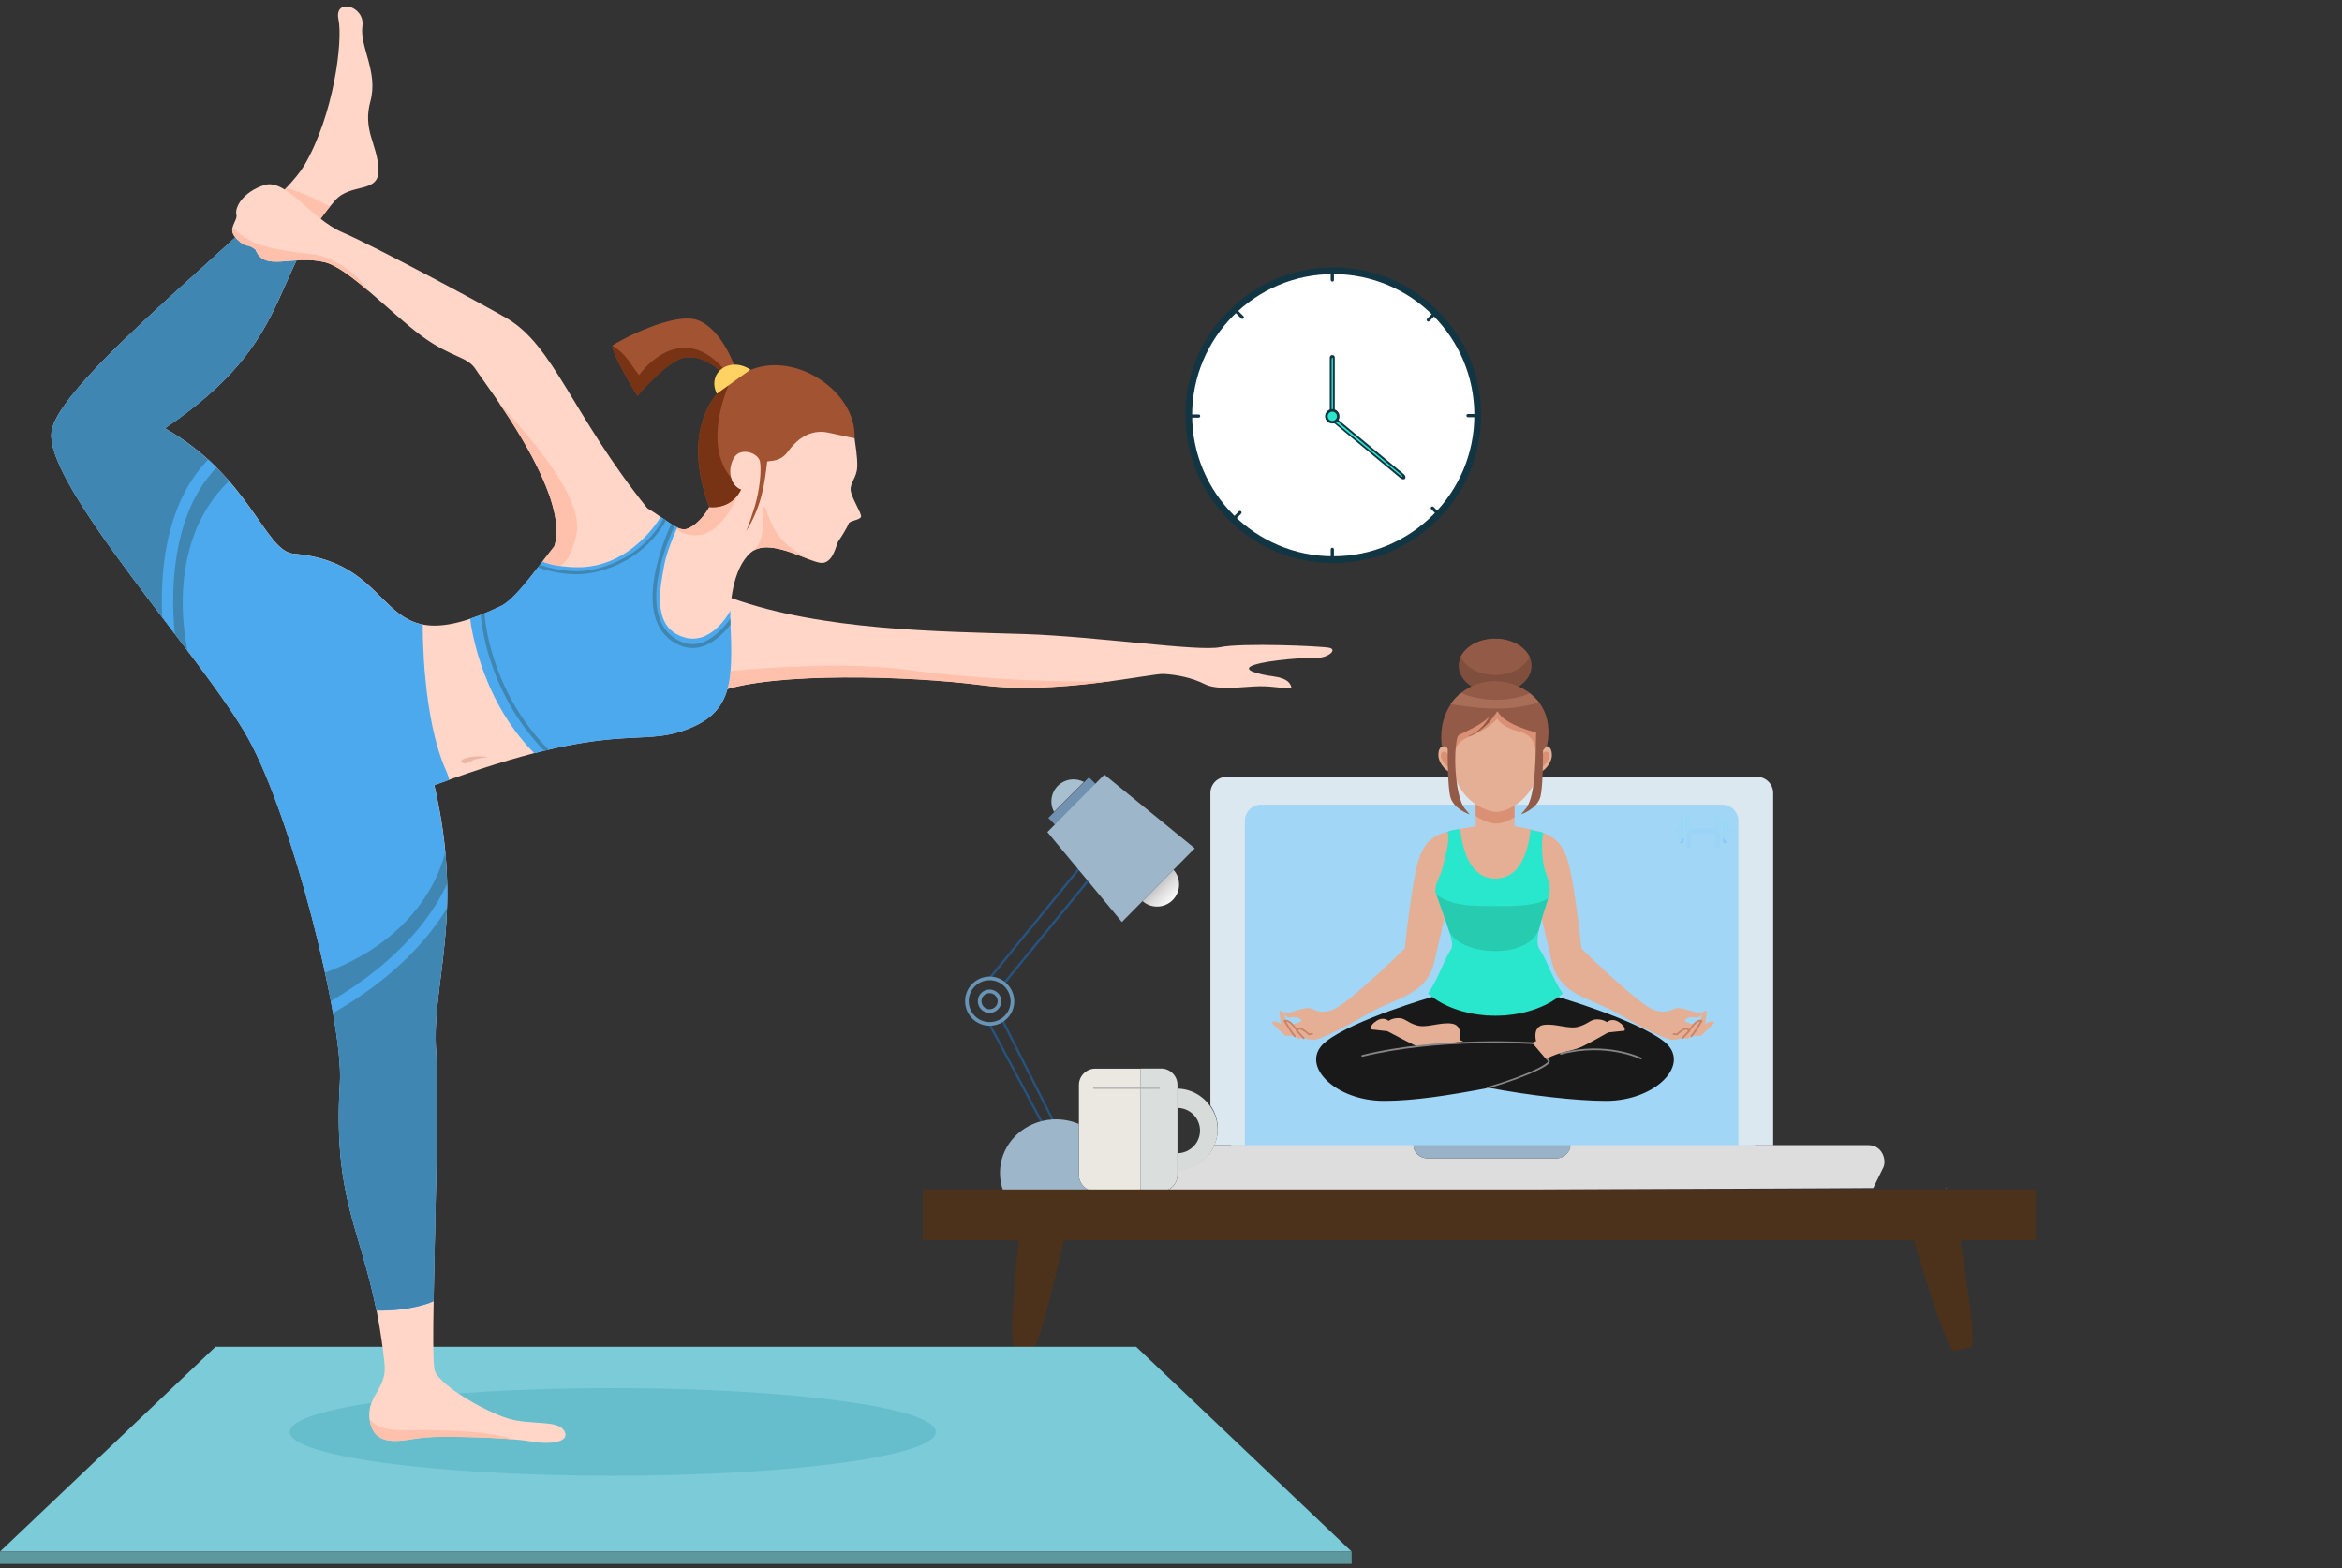 <svg width="324" height="217" viewBox="0 0 324 217" fill="none" xmlns="http://www.w3.org/2000/svg">
<rect x="0" y="0" width="324" height="217" fill="#333333" stroke="none"/>
<g clip-path="url(#clip0)">
<path d="M242.789 110.264H170.327V158.733H242.789V110.264Z" fill="#A1D6F7"/>
<path d="M147.191 171.562C147.191 171.562 143.718 187.153 142.668 186.91L140.373 186.393C139.323 186.151 141.084 170.172 141.084 170.172C141.294 168.944 142.344 168.153 143.395 168.379L145.689 168.896C146.723 169.155 147.401 170.35 147.191 171.562Z" fill="#4C321B"/>
<path d="M264.907 171.998C264.907 171.998 269.318 187.153 270.368 186.911L272.662 186.394C273.712 186.151 271.014 170.609 271.014 170.609C270.804 169.381 269.754 168.589 268.704 168.815L266.41 169.332C265.359 169.591 264.681 170.786 264.907 171.998Z" fill="#4C321B"/>
<path d="M150.94 121.348L138.903 136.066C138.354 135.63 137.659 135.371 136.9 135.371L149.631 119.764L150.94 121.348Z" stroke="#255483" stroke-width="0.313" stroke-miterlimit="10"/>
<path d="M146.125 155.939C145.608 155.971 145.091 156.052 144.607 156.181L136.9 141.721C137.562 141.721 138.176 141.527 138.693 141.188L146.125 155.939Z" stroke="#255483" stroke-width="0.302" stroke-miterlimit="10"/>
<path d="M245.309 109.732V158.459H240.495V113.577C240.495 112.333 239.493 111.331 238.249 111.331H174.463C173.219 111.331 172.218 112.333 172.218 113.577V158.443H168.001C168.292 157.749 168.469 156.989 168.469 156.198C168.469 154.986 168.098 153.871 167.451 152.95V109.732C167.451 108.488 168.453 107.486 169.697 107.486H243.063C244.307 107.486 245.309 108.488 245.309 109.732Z" fill="#DCE8EF"/>
<path d="M260.593 161.432L259.155 164.372L253.274 164.405L161.684 164.825V164.566C162.411 164.195 162.895 163.435 162.895 162.563V161.868C164.85 161.836 166.579 160.802 167.565 159.267C167.742 159.008 167.888 158.734 168.001 158.443H195.499C195.58 159.445 196.42 160.253 197.454 160.253H215.339C215.872 160.253 216.373 160.026 216.712 159.671C217.035 159.348 217.246 158.928 217.278 158.443H258.46C260.351 158.443 260.981 160.349 260.593 161.432Z" fill="#DDDDDD"/>
<path d="M217.294 158.443C217.262 158.928 217.052 159.348 216.729 159.671C216.373 160.026 215.889 160.253 215.355 160.253H197.47C196.452 160.253 195.596 159.461 195.515 158.443H217.294Z" fill="#99B2C7"/>
<path d="M157.758 147.844V164.825H151.521C151.44 164.825 151.36 164.825 151.279 164.809C150.148 164.679 149.259 163.726 149.259 162.563V150.122C149.259 148.878 150.277 147.861 151.521 147.861H157.758V147.844Z" fill="#EAE8E1"/>
<path d="M162.896 150.106V162.547C162.896 163.419 162.395 164.178 161.684 164.55C161.441 164.679 161.167 164.76 160.876 164.792C160.795 164.809 160.714 164.809 160.634 164.809H157.758V147.844H160.634C161.878 147.844 162.896 148.862 162.896 150.106Z" fill="#DADEDC"/>
<path d="M168.453 156.278C168.453 157.07 168.292 157.829 167.985 158.524C167.856 158.814 167.71 159.089 167.549 159.348C166.563 160.882 164.834 161.916 162.879 161.949V159.558C163.8 159.558 164.624 159.154 165.206 158.524C165.707 157.974 166.014 157.231 166.014 156.423C166.014 154.695 164.608 153.289 162.879 153.289V150.623C164.754 150.655 166.418 151.609 167.419 153.047C168.082 153.951 168.453 155.066 168.453 156.278Z" fill="#D7DCDA"/>
<path d="M151.376 150.526H160.327" stroke="#B6B7B6" stroke-width="0.302" stroke-miterlimit="10" stroke-linecap="round"/>
<path d="M151.602 108.503L145.98 114.142L145.026 113.173L145.77 112.429L149.906 108.293L150.649 107.55L151.602 108.503Z" fill="#7091AF"/>
<path d="M149.954 108.197L145.818 112.333C145.107 111.024 145.446 109.344 146.69 108.423C147.676 107.712 148.952 107.663 149.954 108.197Z" fill="#A8BFCF"/>
<path d="M162.201 124.563C161.054 125.678 159.244 125.726 158.065 124.676L162.346 120.346C163.429 121.558 163.364 123.416 162.201 124.563Z" fill="url(#paint0_linear)"/>
<path d="M138.273 138.538C138.273 139.297 137.659 139.911 136.9 139.911C136.141 139.911 135.527 139.297 135.527 138.538C135.527 137.779 136.141 137.181 136.9 137.181C137.659 137.165 138.273 137.779 138.273 138.538Z" stroke="#423D27" stroke-width="0.388" stroke-miterlimit="10"/>
<path d="M138.855 136.05C138.321 135.63 137.643 135.371 136.916 135.371C135.171 135.371 133.765 136.777 133.765 138.522C133.765 140.267 135.171 141.672 136.916 141.672C137.53 141.672 138.111 141.495 138.596 141.188C139.485 140.622 140.066 139.653 140.066 138.522C140.05 137.52 139.582 136.632 138.855 136.05ZM136.9 139.895C136.14 139.895 135.526 139.281 135.526 138.522C135.526 137.763 136.14 137.165 136.9 137.165C137.659 137.165 138.273 137.779 138.273 138.522C138.273 139.281 137.659 139.895 136.9 139.895Z" stroke="#6894B6" stroke-width="0.503" stroke-miterlimit="10"/>
<path d="M151.279 164.808H138.806C138.499 164.017 138.338 163.16 138.338 162.272C138.338 158.83 140.794 155.938 144.122 155.114C144.574 155.001 145.059 154.921 145.544 154.888C145.721 154.872 145.899 154.872 146.077 154.872C147.208 154.872 148.29 155.098 149.26 155.518V162.546C149.26 163.71 150.148 164.679 151.279 164.808Z" fill="#9DB6C9"/>
<path d="M269.237 164.405C269.237 164.422 269.237 164.422 269.237 164.405" stroke="#AFDDB5" stroke-width="0.101" stroke-miterlimit="10"/>
<path d="M165.287 117.373L162.346 120.346L158.049 124.692L155.205 127.568L150.536 121.929L149.259 120.394L144.897 115.127L152.782 107.178L165.287 117.373Z" fill="#9DB6C9"/>
<path d="M281.613 164.566H127.691V171.594H281.613V164.566Z" fill="#4C321B"/>
<g opacity="0.5">
<g opacity="0.5">
<g opacity="0.5">
<path opacity="0.5" d="M233.289 115.499V117.05C233.289 117.228 233.434 117.374 233.612 117.374H233.628C233.806 117.374 233.951 117.228 233.951 117.05V115.37L237.296 115.354V117.034C237.296 117.212 237.441 117.357 237.619 117.357H237.651C237.829 117.357 237.974 117.212 237.974 117.034V115.483L237.296 114.675L233.951 114.692L233.289 115.499Z" fill="#4CA9EE"/>
<path opacity="0.5" d="M237.312 114.659L237.99 115.467L237.974 112.979C237.974 112.801 237.829 112.656 237.651 112.656H237.635C237.457 112.656 237.312 112.801 237.312 112.979V114.659Z" fill="#29E7CD"/>
<path opacity="0.5" d="M233.289 113.011L233.305 115.499L233.984 114.675V112.995C233.984 112.817 233.838 112.672 233.661 112.672H233.628C233.434 112.672 233.273 112.817 233.289 113.011Z" fill="#29E7CD"/>
<path opacity="0.5" d="M238.313 113.641L238.33 115.871L238.927 116.581C238.976 116.517 239.008 116.452 239.008 116.355V115.337H239.347C239.525 115.337 239.671 115.192 239.671 115.014V114.982C239.671 114.804 239.525 114.659 239.347 114.659H239.024V113.641C239.024 113.463 238.879 113.318 238.701 113.318H238.685C238.459 113.318 238.313 113.463 238.313 113.641Z" fill="#29E7CD"/>
<path opacity="0.5" d="M231.625 115.014V115.047C231.625 115.224 231.77 115.37 231.948 115.37H232.271V116.388C232.271 116.469 232.303 116.549 232.368 116.614L232.95 115.903L232.934 113.673C232.934 113.496 232.788 113.35 232.61 113.35H232.594C232.417 113.35 232.271 113.496 232.271 113.673V114.691H231.932C231.77 114.691 231.609 114.837 231.625 115.014Z" fill="#29E7CD"/>
</g>
</g>
<path opacity="0.5" d="M238.33 115.871V116.356C238.33 116.533 238.475 116.679 238.653 116.679H238.669C238.766 116.679 238.847 116.63 238.911 116.566L238.33 115.871Z" fill="#4CA9EE"/>
<path opacity="0.5" d="M232.368 116.614C232.433 116.679 232.514 116.711 232.611 116.711H232.643C232.821 116.711 232.966 116.566 232.966 116.388V115.903L232.368 116.614Z" fill="#4CA9EE"/>
</g>
<path fill-rule="evenodd" clip-rule="evenodd" d="M204.143 107.259H209.523V114.319C214.402 115.24 216.277 115.515 217.327 120.879C218.151 125.063 218.781 131.235 218.781 131.235C218.781 131.235 226.714 139.055 228.846 139.749C230.979 140.444 231.302 139.378 232.336 139.491C233.37 139.604 234.517 140.121 234.905 140.105C235.293 140.089 235.583 139.911 235.406 140.363C235.228 140.816 234.856 140.799 234.226 140.751C233.596 140.703 233.241 140.913 233.079 141.155C232.966 141.333 233.677 141.591 234.291 141.72C234.291 141.704 234.533 141.43 234.711 141.333C235.002 141.171 235.309 141.139 235.309 141.123C235.373 140.751 235.39 140.315 235.535 140.137C235.81 139.765 236.133 139.879 236.133 139.879L235.907 141.688C235.907 141.688 236.23 141.446 236.65 141.349C237.07 141.236 237.151 141.543 237.151 141.543L235.341 143.304H234.081L233.451 143.772L232.869 143.546C232.595 143.74 231.48 143.982 230.963 143.805C228.119 142.884 223.87 140.202 222.674 139.62C218.991 137.843 215.646 137.261 214.661 132.98L212.141 122.074L211.834 121.089C210.589 124.013 208.651 127.277 206.567 127.277C204.353 127.277 202.511 123.593 201.445 120.539L200.976 122.074L198.456 132.98C197.471 137.261 194.126 137.843 190.442 139.62C189.247 140.202 184.998 142.884 182.154 143.805C181.637 143.966 180.506 143.724 180.248 143.546L179.666 143.772L179.036 143.304H177.776L175.966 141.543C175.966 141.543 176.047 141.236 176.467 141.349C176.887 141.462 177.21 141.688 177.21 141.688L176.984 139.879C176.984 139.879 177.323 139.782 177.582 140.137C177.727 140.315 177.744 140.751 177.808 141.123C177.808 141.139 178.099 141.171 178.406 141.333C178.584 141.43 178.826 141.704 178.826 141.72C179.44 141.591 180.151 141.333 180.038 141.155C179.876 140.913 179.521 140.703 178.891 140.751C178.261 140.799 177.889 140.816 177.711 140.363C177.533 139.911 177.824 140.089 178.212 140.105C178.6 140.121 179.747 139.604 180.781 139.491C181.815 139.378 182.138 140.444 184.271 139.749C186.403 139.055 194.336 131.235 194.336 131.235C194.336 131.235 194.982 125.063 195.79 120.879C196.921 115.095 199.038 115.272 204.159 114.319V107.259H204.143Z" fill="#E4AF94"/>
<path fill-rule="evenodd" clip-rule="evenodd" d="M204.143 107.259H209.523V113.075C208.618 113.641 207.681 113.931 207.019 113.948C206.276 113.948 205.193 113.608 204.143 112.897V107.259Z" fill="#DA9074"/>
<path fill-rule="evenodd" clip-rule="evenodd" d="M234.081 143.465C234.033 143.514 233.952 143.53 233.903 143.482C233.855 143.433 233.839 143.352 233.887 143.304C234.081 143.062 234.307 142.755 234.517 142.431C234.808 141.979 235.067 141.543 235.196 141.333C235.018 141.349 234.744 141.462 234.42 141.834C233.839 142.48 233.823 142.625 233.823 142.641C233.823 142.674 233.806 142.69 233.79 142.722L232.853 143.724C232.805 143.772 232.724 143.772 232.676 143.724C232.627 143.675 232.627 143.595 232.676 143.546L233.596 142.561C233.629 142.464 233.774 142.205 234.243 141.672C234.63 141.236 234.986 141.107 235.212 141.09C235.277 141.09 235.325 141.09 235.374 141.107C235.438 141.123 235.487 141.155 235.503 141.187C235.535 141.236 235.535 141.284 235.503 141.333C235.471 141.381 235.131 141.979 234.744 142.577C234.517 142.884 234.291 143.207 234.081 143.465Z" fill="#CB8368"/>
<path fill-rule="evenodd" clip-rule="evenodd" d="M233.693 142.803C233.644 142.852 233.58 142.868 233.515 142.835C233.467 142.787 233.451 142.722 233.483 142.658C233.499 142.625 233.515 142.609 233.531 142.593C233.451 142.512 233.257 142.399 232.998 142.528C232.53 142.771 232.077 143.207 232.077 143.207C232.045 143.239 232.013 143.239 231.98 143.239L231.512 143.191C231.447 143.191 231.399 143.126 231.399 143.062C231.399 142.997 231.463 142.949 231.528 142.949L231.948 142.997C232.077 142.884 232.481 142.512 232.885 142.318C233.467 142.028 233.79 142.528 233.79 142.528C233.822 142.577 233.822 142.658 233.758 142.69C233.79 142.674 233.79 142.674 233.693 142.803Z" fill="#CB8368"/>
<path fill-rule="evenodd" clip-rule="evenodd" d="M199.425 135.533C198.165 137.924 198.165 137.924 198.165 137.924C198.165 137.924 187.292 141.058 183.43 144.112C179.569 147.149 184.529 152.319 191.46 152.319C195.612 152.319 200.556 151.544 205.985 150.51C211.413 151.544 218.037 152.319 222.19 152.319C229.121 152.319 234.081 147.149 230.219 144.112C226.358 141.074 215.485 137.924 215.485 137.924C215.485 137.924 215.485 137.924 214.225 135.533L207.132 135.193L207.116 135.161L206.809 135.177L206.502 135.161L206.486 135.193L199.425 135.533Z" fill="#191919"/>
<path fill-rule="evenodd" clip-rule="evenodd" d="M179.23 143.304C179.278 143.352 179.262 143.433 179.214 143.482C179.165 143.53 179.084 143.514 179.036 143.465C178.826 143.223 178.6 142.9 178.39 142.577C177.986 141.979 177.646 141.381 177.614 141.333C177.582 141.284 177.598 141.236 177.614 141.187C177.646 141.155 177.679 141.123 177.743 141.107C177.792 141.09 177.84 141.09 177.905 141.09C178.115 141.107 178.47 141.236 178.874 141.672C179.343 142.189 179.472 142.464 179.521 142.561L180.441 143.546C180.49 143.595 180.49 143.675 180.441 143.724C180.393 143.772 180.312 143.772 180.264 143.724L179.327 142.722C179.311 142.706 179.294 142.674 179.294 142.641C179.294 142.641 179.278 142.48 178.697 141.834C178.373 141.462 178.083 141.349 177.921 141.333C178.05 141.543 178.309 141.979 178.6 142.431C178.81 142.738 179.02 143.062 179.23 143.304Z" fill="#CB8368"/>
<path fill-rule="evenodd" clip-rule="evenodd" d="M179.618 142.658C179.666 142.706 179.65 142.787 179.586 142.835C179.537 142.884 179.456 142.868 179.408 142.803C179.311 142.674 179.311 142.674 179.311 142.674C179.262 142.642 179.246 142.561 179.279 142.512C179.279 142.512 179.618 142.012 180.183 142.302C180.587 142.512 180.991 142.868 181.12 142.981L181.54 142.932C181.605 142.932 181.67 142.981 181.67 143.046C181.67 143.11 181.621 143.175 181.557 143.175L181.088 143.223C181.056 143.223 181.023 143.223 180.991 143.191C180.991 143.191 180.523 142.739 180.07 142.512C179.812 142.383 179.618 142.496 179.537 142.577C179.569 142.609 179.585 142.625 179.618 142.658Z" fill="#CB8368"/>
<path fill-rule="evenodd" clip-rule="evenodd" d="M200.249 115.127C200.685 116.274 199.845 118.73 199.474 120.426C199.344 121.008 198.294 122.64 198.634 123.577C201.154 130.508 201.17 130.766 200.556 131.655C199.829 132.721 199.005 135.355 197.551 137.471C202.253 141.559 211.478 141.559 216.196 137.471C214.741 135.355 213.917 132.705 213.19 131.655C212.609 130.815 212.156 130.169 214.257 124.045C214.661 122.85 214.192 121.719 213.788 120.588C213.239 119.053 213.223 116.016 213.514 115.24C213.433 115.079 211.849 114.933 211.769 114.755C211.672 114.578 211.526 121.541 206.889 121.557C202.382 121.622 202.059 114.739 202.026 114.739C201.364 114.707 200.346 114.966 200.249 115.127Z" fill="#29E7CD"/>
<path fill-rule="evenodd" clip-rule="evenodd" d="M198.714 123.771C199.522 126.016 200.071 127.551 200.411 128.618C201.59 132.301 211.882 132.996 213.013 128.214C213.239 127.261 213.611 126.016 214.176 124.336C212.14 125.403 209.701 125.354 207.261 125.354C204.418 125.354 201.122 125.548 198.714 123.771Z" fill="#27CCB0"/>
<path fill-rule="evenodd" clip-rule="evenodd" d="M206.841 88.372C204.062 88.372 201.8 90.053 201.8 92.121C201.8 94.189 204.062 95.869 206.841 95.869C209.62 95.869 211.882 94.189 211.882 92.121C211.882 90.053 209.62 88.372 206.841 88.372Z" fill="#804E3C"/>
<path fill-rule="evenodd" clip-rule="evenodd" d="M206.841 88.372C204.644 88.372 202.77 89.422 202.075 90.877C202.754 92.347 204.628 93.397 206.841 93.397C209.038 93.397 210.913 92.347 211.607 90.877C210.913 89.422 209.038 88.372 206.841 88.372Z" fill="#935B47"/>
<path fill-rule="evenodd" clip-rule="evenodd" d="M202.431 144.096C201.591 143.756 201.914 143.837 201.914 143.837C201.914 143.837 202.463 141.817 200.799 141.624C199.135 141.414 197.358 142.286 195.984 141.866C194.595 141.446 194.385 140.864 193.48 140.864C192.575 140.864 192.091 141.252 192.091 141.252C192.091 141.252 191.46 140.59 190.426 141.252C189.392 141.914 189.667 142.431 189.667 142.431L191.929 142.674C191.929 142.674 195.29 144.467 196.13 144.823C196.114 144.806 201.687 144.192 202.431 144.096Z" fill="#E4AF94"/>
<path fill-rule="evenodd" clip-rule="evenodd" d="M200.573 102.638C200.621 102.994 200.67 103.333 200.718 103.656C199.797 102.848 198.989 103.171 198.989 104.464C198.989 105.676 200.298 107.049 201.219 107.049C201.978 110.603 205.403 112.348 207.035 112.332C208.699 112.316 211.931 110.539 212.674 107.033C213.562 106.855 214.693 105.595 214.693 104.48C214.693 103.301 214.015 102.929 213.175 103.495C213.207 103.236 213.255 102.945 213.288 102.654C213.514 96.838 206.922 97.339 206.922 97.339C206.922 97.339 200.346 96.822 200.573 102.638Z" fill="#E4AF94"/>
<path fill-rule="evenodd" clip-rule="evenodd" d="M213.74 104.012C214.176 103.882 214.564 104.351 214.224 105.062C213.885 105.773 212.98 106.629 212.722 106.176C212.463 105.708 213.465 104.076 213.74 104.012Z" fill="#DA9074"/>
<path fill-rule="evenodd" clip-rule="evenodd" d="M199.942 104.012C199.506 103.882 199.119 104.351 199.458 105.062C199.797 105.773 200.702 106.629 200.96 106.176C201.219 105.708 200.217 104.076 199.942 104.012Z" fill="#DA9074"/>
<path fill-rule="evenodd" clip-rule="evenodd" d="M200.573 102.638C200.621 102.994 200.669 103.333 200.718 103.656C200.573 103.527 200.443 103.43 200.298 103.365C200.443 104.173 200.686 105.11 201.057 106.209C201.17 104.238 200.993 102.767 203.416 101.863C205.84 100.958 207.132 99.439 207.132 99.439C207.132 99.439 207.617 100.57 210.186 101.233C212.754 101.895 212.496 103.931 212.431 105.789C212.367 107.404 212.383 107.889 212.399 107.986C212.399 107.986 212.399 107.986 212.399 107.97C212.447 107.485 212.981 101.701 212.674 100.392C212.577 99.956 212.431 99.52 212.189 99.1C210.363 97.08 206.938 97.339 206.938 97.339C206.938 97.339 200.346 96.822 200.573 102.638Z" fill="#DA9074"/>
<path fill-rule="evenodd" clip-rule="evenodd" d="M206.017 99.213C204.644 100.489 202.511 101.329 201.849 101.685C201.719 101.749 201.622 101.992 201.558 102.299C201.025 104.69 201.396 110.377 202.656 111.896C203.319 112.687 203.319 112.687 203.319 112.687C203.319 112.687 201.025 111.944 200.621 110.167C200.298 108.745 200.265 105.045 200.281 103.607C200.12 103.381 199.975 103.236 199.861 103.22C199.458 103.171 199.458 103.171 199.458 103.171C198.634 96.208 205.112 92.266 210.638 95.255C215.501 97.888 213.998 103.171 213.998 103.171L213.465 103.834C213.465 105.401 213.433 108.81 213.126 110.151C212.722 111.928 210.428 112.671 210.428 112.671C210.428 112.671 210.428 112.671 211.09 111.88C212.528 110.135 212.447 103.931 212.512 101.346C212.512 101.346 208.134 100.328 207.164 98.405C206.954 98.696 206.696 99.051 206.372 99.504C204.773 101.636 202.075 102.315 203.529 101.669C204.482 101.249 205.403 100.295 206.017 99.213Z" fill="#935B47"/>
<path fill-rule="evenodd" clip-rule="evenodd" d="M205.791 150.623C205.726 150.639 205.662 150.606 205.645 150.542C205.629 150.477 205.662 150.413 205.726 150.396C208.473 149.621 211.042 148.651 212.625 147.876C213.158 147.617 213.562 147.375 213.837 147.181C214.063 147.02 214.176 146.89 214.144 146.842L212.14 144.467C211.236 144.402 198.731 143.675 188.487 146.212C188.423 146.228 188.358 146.18 188.342 146.115C188.326 146.05 188.358 145.986 188.439 145.969C199.102 143.336 212.189 144.208 212.221 144.225C212.253 144.225 212.286 144.241 212.302 144.273L214.338 146.68C214.354 146.697 214.37 146.729 214.386 146.745C214.467 146.923 214.321 147.149 213.998 147.375C213.724 147.585 213.287 147.827 212.754 148.086C211.155 148.861 208.554 149.831 205.791 150.623Z" fill="#858584"/>
<path fill-rule="evenodd" clip-rule="evenodd" d="M211.979 144.273C212.819 143.934 212.496 144.015 212.496 144.015C212.496 144.015 211.946 142.011 213.611 141.801C215.275 141.591 217.052 142.464 218.425 142.044C219.815 141.624 220.025 141.042 220.929 141.042C221.834 141.042 222.319 141.43 222.319 141.43C222.319 141.43 222.949 140.767 223.983 141.43C225.017 142.092 224.742 142.609 224.742 142.609L222.48 142.852C222.48 142.852 219.572 144.516 218.732 144.871C216.971 145.598 216.099 145.388 213.885 146.503L211.979 144.273Z" fill="#E4AF94"/>
<path fill-rule="evenodd" clip-rule="evenodd" d="M215.953 145.921C215.889 145.938 215.824 145.905 215.808 145.841C215.792 145.776 215.824 145.711 215.889 145.695C222.19 143.966 227.053 146.325 227.069 146.341C227.134 146.374 227.15 146.438 227.134 146.503C227.101 146.568 227.037 146.584 226.972 146.568C226.956 146.551 222.158 144.225 215.953 145.921Z" fill="#858584"/>
<path fill-rule="evenodd" clip-rule="evenodd" d="M209.426 96.595C206.857 97.08 204.143 96.773 202.123 95.868C201.574 96.305 201.089 96.838 200.686 97.436C201.526 97.565 202.479 97.694 203.594 97.823C203.82 97.856 204.062 97.872 204.305 97.904C206.615 98.13 208.57 98.049 210.202 97.807C211.22 97.646 212.124 97.436 212.884 97.193C212.544 96.741 212.124 96.321 211.607 95.933C210.993 96.208 210.266 96.45 209.426 96.595Z" fill="#A86E58"/>
<path fill-rule="evenodd" clip-rule="evenodd" d="M29.809 186.343C86.275 186.343 100.719 186.343 157.186 186.343L186.994 214.682C110.655 214.682 76.339 214.682 0 214.682L29.809 186.343Z" fill="#7BCBD9"/>
<path d="M186.994 214.682H0V216.378H186.994V214.682Z" fill="#5C989E"/>
<path d="M84.773 204.18C109.453 204.18 129.461 201.467 129.461 198.121C129.461 194.775 109.453 192.063 84.773 192.063C60.092 192.063 40.084 194.775 40.084 198.121C40.084 201.467 60.092 204.18 84.773 204.18Z" fill="#66BDCC"/>
<path fill-rule="evenodd" clip-rule="evenodd" d="M101.187 82.748C113.709 87.256 130.059 87.369 141.595 87.725C151.709 88.048 165.7 90.18 168.786 89.55C171.872 88.92 182.697 89.389 183.892 89.631C185.072 89.873 183.731 91.053 182.115 91.02C180.499 90.988 175.749 91.295 173.584 91.974C171.403 92.652 174.134 93.315 176.185 93.589C178.237 93.864 178.512 94.623 178.641 95.059C178.754 95.496 176.185 94.898 174.214 94.946C172.243 94.979 168.479 95.576 166.702 94.672C164.924 93.767 162.711 93.331 160.966 93.25C159.221 93.169 146.264 96.158 135.908 94.817C125.551 93.476 107.181 93.024 99.83 95.593C98.231 89.178 96.809 85.139 101.187 82.748Z" fill="#FFD6C7"/>
<path fill-rule="evenodd" clip-rule="evenodd" d="M157.137 93.734L156.798 93.783C156.976 93.734 157.089 93.718 157.137 93.734ZM154.261 94.154C149.172 94.865 142.079 95.609 135.908 94.801C125.551 93.46 107.182 93.007 99.83 95.576C99.733 95.189 99.636 94.801 99.54 94.429C100.347 93.605 101.058 92.846 101.058 92.846C101.058 92.846 115.599 91.295 125.697 92.701C134.244 93.896 148.057 94.623 154.261 94.154Z" fill="#FFC1AB"/>
<path fill-rule="evenodd" clip-rule="evenodd" d="M118.216 60.598C118.297 61.309 118.669 63.312 118.588 64.686C118.507 66.075 117.602 66.786 117.683 67.804C117.764 68.838 119.218 71.019 119.121 71.487C119.024 71.956 117.522 72.037 117.408 72.441C117.295 72.828 116.326 74.412 116.003 74.848C115.68 75.284 115.324 77.853 113.709 77.885C112.093 77.918 106.422 74.218 103.853 76.463C101.284 78.709 100.945 83.847 101.042 85.963C101.414 94.252 101.301 98.452 95.21 100.844C88.149 103.622 85.386 99.309 60.086 108.631C64.286 126.661 59.682 135.887 60.328 145.435C60.958 154.612 59.375 187.652 60.166 189.704C60.958 191.756 67.13 195.31 70.28 196.263C73.447 197.217 77.082 196.425 78.035 197.927C78.989 199.43 76.452 199.979 73.366 199.43C70.28 198.881 61.426 198.638 58.745 198.881C56.063 199.123 52.104 200.545 51.232 196.91C50.359 193.274 53.575 192.337 53.203 188.751C51.329 170.849 45.9 168.539 47.031 149.749C47.532 141.542 40.472 113.187 34.316 102.12C28.144 91.053 6.172 67.174 7.125 59.758C8.078 52.326 37.951 29.868 42.071 22.921C46.175 15.958 47.451 5.682 46.821 2.677C46.191 -0.328 50.537 0.787 50.133 3.63C49.745 6.474 52.347 9.948 51.248 13.987C50.133 18.026 52.201 19.916 52.363 23.39C52.524 26.863 48.534 25.232 46.353 27.736C37.063 38.447 40.843 47.059 22.813 59.257C34.494 65.897 36.562 76.011 40.488 76.593C56.273 77.853 51.264 92.442 69.278 83.879C73.043 82.086 79.166 69.969 84.223 69.096C89.28 68.224 92.915 73.846 94.983 73.2C97.035 72.57 99.653 68.773 99.087 65.849C98.538 62.924 100.347 56.446 107.149 55.024C113.935 53.586 116.859 56.51 118.216 60.598Z" fill="#FFD6C7"/>
<path fill-rule="evenodd" clip-rule="evenodd" d="M112.351 77.546C110.106 76.738 106.325 74.848 104.176 76.221C106.277 74.492 105.291 70.308 105.663 70.13C106.034 69.936 106.228 72.166 107.828 74.234C109.411 76.27 112.254 77.514 112.351 77.546Z" fill="#FFC1AB"/>
<path fill-rule="evenodd" clip-rule="evenodd" d="M92.851 72.521C93.675 73.054 94.386 73.361 94.967 73.184C96.551 72.699 98.441 70.356 98.99 67.965L102.092 68.45C102.092 68.45 100.089 73.733 96.599 74.04C94.725 74.218 93.546 73.345 92.851 72.521Z" fill="#FFC1AB"/>
<path fill-rule="evenodd" clip-rule="evenodd" d="M71.121 199.171C67.195 198.816 60.926 198.703 58.745 198.897C56.063 199.139 52.104 200.561 51.232 196.925C51.184 196.699 51.135 196.473 51.119 196.263C51.135 196.295 51.83 197.992 56.079 197.895C60.377 197.798 67.195 197.879 71.121 199.171Z" fill="#FFC1AB"/>
<path fill-rule="evenodd" clip-rule="evenodd" d="M36.223 29.4C37.515 28.156 38.662 27.009 39.615 25.991C39.615 25.991 42.378 26.734 45.642 28.576C43.865 30.757 42.604 32.857 41.554 34.909C40.246 35.022 38.905 34.731 37.774 32.889C36.998 31.662 36.53 30.45 36.223 29.4Z" fill="#FFC1AB"/>
<path fill-rule="evenodd" clip-rule="evenodd" d="M101.042 84.493C101.01 85.075 101.026 85.575 101.042 85.979C101.414 94.268 101.301 98.468 95.21 100.859C89.733 103.024 86.825 100.892 73.915 104.22C66.112 96.352 65.046 85.592 65.046 85.592C66.306 85.171 67.695 84.606 69.263 83.847C70.846 83.087 72.865 80.502 75.03 77.691C76.29 78.16 77.922 78.483 79.99 78.483C87.438 78.483 91.413 71.503 91.413 71.503C92.269 72.101 93.029 72.666 93.691 72.973C92.996 74.573 92.14 76.722 91.882 78.24C91.413 80.971 90.088 86.448 94.24 88.047C98.376 89.679 101.042 84.493 101.042 84.493Z" fill="#4CA9EE"/>
<path fill-rule="evenodd" clip-rule="evenodd" d="M74.4 78.515L74.675 78.16C77.114 78.951 79.829 79.355 82.446 78.709C88.182 77.336 90.831 73.523 91.768 71.778L92.124 72.02C91.122 73.846 88.375 77.707 82.543 79.113C79.78 79.808 76.921 79.355 74.4 78.515Z" fill="#3F86B2"/>
<path fill-rule="evenodd" clip-rule="evenodd" d="M101.026 85.624C101.026 85.753 101.026 85.866 101.042 85.963L101.058 86.432C99.055 88.936 96.405 90.713 93.384 88.968C87.131 85.382 92.14 74.04 92.851 72.505C93.012 72.602 93.158 72.699 93.303 72.779C92.528 74.444 87.858 85.188 93.642 88.5C96.55 90.196 99.119 88.209 101.026 85.624Z" fill="#3F86B2"/>
<path fill-rule="evenodd" clip-rule="evenodd" d="M75.903 103.735C75.709 103.784 75.499 103.832 75.289 103.881C68.019 96.368 66.71 87.482 66.5 85.075C66.661 85.01 66.839 84.945 67.017 84.865C67.178 86.965 68.358 96.11 75.903 103.735Z" fill="#3F86B2"/>
<path fill-rule="evenodd" clip-rule="evenodd" d="M62.154 107.904C61.475 108.146 60.78 108.389 60.069 108.663C64.27 126.694 59.666 135.919 60.312 145.468C60.748 151.704 60.15 168.991 59.972 180.058C59.972 180.058 57.129 181.432 52.072 181.335C49.762 169.735 46.062 165.598 47.015 149.765C47.516 141.558 40.456 113.203 34.3 102.136C28.144 91.053 6.172 67.174 7.125 59.758C7.9 53.715 27.854 37.704 37.45 28.204C37.45 28.204 40.666 28.657 43.202 31.92L43.218 31.953C37.66 40.822 38.404 48.707 22.797 59.273C34.478 65.913 36.546 76.027 40.472 76.609C51.781 77.514 52.411 85.253 58.486 86.416C58.486 87.175 58.405 99.406 61.782 106.789C61.911 107.064 62.041 107.452 62.154 107.904Z" fill="#4CA9EE"/>
<path fill-rule="evenodd" clip-rule="evenodd" d="M25.963 90.051C17.384 78.645 6.446 65.041 7.125 59.758C7.9 53.715 27.854 37.704 37.45 28.204C37.45 28.204 40.666 28.657 43.202 31.92L43.218 31.953C37.66 40.822 38.404 48.707 22.797 59.273C26.674 61.487 29.501 64.072 31.683 66.56C22.36 75.446 25.963 90.051 25.963 90.051Z" fill="#3F86B2"/>
<path fill-rule="evenodd" clip-rule="evenodd" d="M24.186 87.692L22.441 85.398C22.28 82.069 22.409 77.61 23.572 73.28C24.509 69.774 26.125 66.333 28.807 63.586C29.211 63.958 29.599 64.33 29.97 64.685C27.498 67.222 25.996 70.421 25.123 73.684C23.653 79.097 23.863 84.622 24.186 87.692Z" fill="#4CA9EE"/>
<path fill-rule="evenodd" clip-rule="evenodd" d="M61.588 117.807C62.751 130.103 59.779 137.664 60.328 145.451C60.764 151.687 60.166 168.975 59.989 180.042C59.989 180.042 57.145 181.415 52.088 181.318C49.778 169.718 46.078 165.582 47.031 149.749C47.209 146.76 46.385 141.105 44.979 134.578C59.633 129.149 61.588 117.888 61.588 117.807Z" fill="#3F86B2"/>
<path fill-rule="evenodd" clip-rule="evenodd" d="M61.847 122.283C61.879 123.462 61.863 124.593 61.831 125.676C59.342 129.763 54.689 135.24 46.078 140.168C45.981 139.619 45.884 139.069 45.771 138.504C55.853 132.607 60.118 126.08 61.847 122.283Z" fill="#4CA9EE"/>
<path fill-rule="evenodd" clip-rule="evenodd" d="M89.555 70.324C79.134 57.35 76.63 47.818 70.086 44.021C67.081 42.276 51.83 34.053 47.403 32.162C42.976 30.272 39.583 24.65 36.578 25.603C33.573 26.556 32.458 28.721 32.7 29.674C32.943 30.628 31.262 31.613 32.781 33.083C34.3 34.553 34.009 33.487 35.366 34.553C36.529 37.688 40.504 35.2 44.947 36.282C48.227 37.074 54.14 43.407 58.325 46.477C62.509 49.563 64.642 49.24 65.837 51.146C67.017 53.036 79.037 68.32 76.694 75.591C77.696 76.722 88.133 74.379 89.555 70.324Z" fill="#FFD6C7"/>
<path fill-rule="evenodd" clip-rule="evenodd" d="M32.167 31.419C32.054 31.904 32.118 32.453 32.765 33.083C34.283 34.553 33.993 33.487 35.35 34.553C36.513 37.688 40.488 35.2 44.931 36.282C46.514 36.67 48.695 38.334 51.005 40.289C48.953 37.252 45.544 35.41 43.202 35.167C40.843 34.925 38.064 34.553 35.899 33.843C33.718 33.132 32.167 31.419 32.167 31.419Z" fill="#FFC1AB"/>
<path fill-rule="evenodd" clip-rule="evenodd" d="M102.512 67.755C100.654 66.979 100.735 64.378 101.688 63.134C102.641 61.906 104.919 62.682 105.146 63.894C105.356 65.089 105.113 67.771 104.402 70.114C103.692 72.44 103.239 73.474 103.239 73.474C105.453 69.952 105.808 66.576 106.131 63.91C106.163 63.635 107.795 64.12 108.959 62.536C110.122 60.953 111.931 59.257 114.71 59.887C117.505 60.517 118.216 60.63 118.216 60.63C118.555 54.571 110.849 49.046 104.677 50.888C98.392 52.762 94.175 59.434 98.118 70.162C98.118 70.146 101.042 70.647 102.512 67.755Z" fill="#A15332"/>
<path fill-rule="evenodd" clip-rule="evenodd" d="M102.512 67.755C101.737 67.432 101.301 66.802 101.123 66.075C97.1 61.357 100.8 53.311 100.8 53.311L101.107 52.633C97.003 55.67 94.983 61.632 98.134 70.146C98.118 70.146 101.042 70.647 102.512 67.755Z" fill="#783214"/>
<path fill-rule="evenodd" clip-rule="evenodd" d="M101.85 51.033L101.527 50.451C101.527 50.451 99.83 45.588 96.583 44.312C93.335 43.036 85.677 47.107 84.724 47.802C84.611 48.965 88.181 54.765 88.181 54.765C88.181 54.765 92.366 49.724 94.886 49.434C97.633 49.11 99.976 51.631 99.976 51.631L101.85 51.033Z" fill="#A15332"/>
<path fill-rule="evenodd" clip-rule="evenodd" d="M84.724 47.818C84.611 48.981 88.181 54.782 88.181 54.782C88.181 54.782 92.366 49.741 94.886 49.45C97.633 49.127 99.976 51.647 99.976 51.647L100.477 51.486C100.331 51.308 100.186 51.114 100.008 50.92C93.852 44.086 88.408 51.906 88.408 51.906C87.051 50.209 86.728 49.078 84.724 47.818Z" fill="#783214"/>
<path fill-rule="evenodd" clip-rule="evenodd" d="M103.821 51.146C100.864 49.224 97.762 51.615 99.168 54.475L103.821 51.146Z" fill="#FFD261"/>
<path fill-rule="evenodd" clip-rule="evenodd" d="M63.882 105.464C64.205 105.82 64.787 105.545 65.336 105.222C65.886 104.899 67.469 104.786 67.469 104.786C66.079 104.366 63.381 104.915 63.882 105.464Z" fill="#EBB7A4"/>
<path fill-rule="evenodd" clip-rule="evenodd" d="M75.03 77.707C75.579 76.996 76.129 76.286 76.678 75.575C78.342 70.437 72.817 61.309 69.02 55.718C82.478 70.34 79.877 73.571 79.215 75.752C78.892 76.851 78.31 77.772 77.47 78.305C76.533 78.176 75.725 77.966 75.03 77.707Z" fill="#FFC1AB"/>
<path d="M184.445 77.512C195.482 77.512 204.429 68.565 204.429 57.529C204.429 46.492 195.482 37.545 184.445 37.545C173.409 37.545 164.462 46.492 164.462 57.529C164.462 68.565 173.409 77.512 184.445 77.512Z" fill="white"/>
<path d="M184.325 77.355C184.196 77.355 184.094 77.254 184.094 77.134V76.007C184.094 75.887 184.196 75.785 184.316 75.785C184.436 75.785 184.538 75.887 184.538 76.007V77.134C184.556 77.254 184.455 77.355 184.325 77.355Z" fill="#113542"/>
<path d="M184.326 38.958C184.197 38.958 184.095 38.856 184.095 38.736V37.6C184.095 37.48 184.197 37.379 184.317 37.379C184.437 37.379 184.538 37.48 184.538 37.6V38.727C184.557 38.856 184.455 38.958 184.326 38.958Z" fill="#113542"/>
<path d="M204.438 57.492C204.438 57.621 204.336 57.722 204.216 57.722H203.09C202.97 57.722 202.868 57.621 202.868 57.501C202.868 57.381 202.97 57.279 203.09 57.279H204.216C204.336 57.27 204.438 57.371 204.438 57.492Z" fill="#113542"/>
<path d="M166.041 57.556C166.041 57.685 165.939 57.787 165.819 57.787H164.692C164.572 57.787 164.471 57.685 164.471 57.566C164.471 57.445 164.572 57.344 164.692 57.344H165.819C165.939 57.335 166.041 57.436 166.041 57.556Z" fill="#113542"/>
<path d="M199.119 71.251C199.027 71.344 198.888 71.344 198.796 71.251L198.002 70.448C197.918 70.356 197.918 70.217 198.002 70.134C198.094 70.051 198.232 70.051 198.316 70.134L199.11 70.937C199.211 71.02 199.211 71.168 199.119 71.251Z" fill="#113542"/>
<path d="M172.025 44.055C171.932 44.148 171.794 44.148 171.701 44.055L170.907 43.252C170.824 43.16 170.824 43.021 170.907 42.938C171 42.855 171.138 42.855 171.221 42.938L172.015 43.741C172.108 43.824 172.108 43.963 172.025 44.055Z" fill="#113542"/>
<path d="M198.528 43.298C198.62 43.39 198.62 43.529 198.537 43.621L197.752 44.425C197.669 44.517 197.522 44.517 197.438 44.425C197.346 44.342 197.346 44.194 197.438 44.111L198.223 43.307C198.297 43.215 198.436 43.215 198.528 43.298Z" fill="#113542"/>
<path d="M171.692 70.752C171.785 70.845 171.785 70.983 171.702 71.076L170.907 71.879C170.824 71.971 170.677 71.971 170.593 71.879C170.501 71.796 170.501 71.648 170.593 71.565L171.388 70.762C171.461 70.669 171.6 70.669 171.692 70.752Z" fill="#113542"/>
<path d="M184.445 77.9C178.988 77.9 173.844 75.776 169.984 71.907C166.124 68.047 164 62.912 164 57.445C164 51.978 166.124 46.853 169.993 42.993C173.853 39.124 178.988 37 184.445 37C189.903 37 195.047 39.124 198.907 42.993C202.767 46.853 204.9 51.988 204.9 57.455C204.9 62.922 202.767 68.047 198.907 71.907C195.047 75.767 189.912 77.9 184.445 77.9ZM184.445 37.923C173.678 37.923 164.923 46.678 164.923 57.445C164.923 68.213 173.678 76.967 184.445 76.967C195.213 76.967 203.967 68.213 203.967 57.445C203.977 46.678 195.213 37.923 184.445 37.923Z" fill="#113542"/>
<g opacity="0.13">
<g opacity="0.13">
<path opacity="0.13" d="M184.445 77.392C179.117 77.392 174.112 75.314 170.344 71.556C166.576 67.797 164.508 62.783 164.508 57.455C164.508 52.126 166.576 47.112 170.344 43.344C174.112 39.577 179.117 37.508 184.445 37.508C189.774 37.508 194.779 39.586 198.547 43.344C202.314 47.103 204.383 52.117 204.383 57.446C204.383 62.774 202.305 67.779 198.547 71.547C194.788 75.314 189.774 77.392 184.445 77.392ZM184.445 38.404C173.946 38.404 165.404 46.946 165.404 57.446C165.404 67.945 173.946 76.487 184.445 76.487C194.945 76.487 203.487 67.945 203.487 57.446C203.487 46.946 194.945 38.404 184.445 38.404Z" fill="#113542"/>
<path opacity="0.13" d="M184.445 77.438C179.108 77.438 174.084 75.361 170.316 71.584C166.539 67.807 164.462 62.783 164.462 57.446C164.462 52.108 166.539 47.084 170.316 43.317C174.093 39.54 179.108 37.462 184.445 37.462C189.783 37.462 194.807 39.54 198.574 43.317C202.351 47.094 204.429 52.108 204.429 57.446C204.429 62.783 202.351 67.807 198.574 71.575C194.807 75.361 189.783 77.438 184.445 77.438ZM184.445 37.554C179.135 37.554 174.14 39.623 170.381 43.381C166.623 47.14 164.554 52.136 164.554 57.446C164.554 62.765 166.623 67.761 170.381 71.519C174.14 75.278 179.135 77.346 184.445 77.346C189.755 77.346 194.751 75.278 198.51 71.519C202.268 67.761 204.337 62.765 204.337 57.455C204.337 52.145 202.268 47.149 198.51 43.391C194.76 39.623 189.764 37.554 184.445 37.554ZM184.445 76.534C173.918 76.534 165.357 67.973 165.357 57.446C165.357 46.918 173.918 38.358 184.445 38.358C194.973 38.358 203.533 46.918 203.533 57.446C203.533 67.973 194.973 76.534 184.445 76.534ZM184.445 38.45C173.973 38.45 165.45 46.974 165.45 57.446C165.45 67.918 173.973 76.441 184.445 76.441C194.917 76.441 203.441 67.918 203.441 57.446C203.441 46.974 194.917 38.45 184.445 38.45Z" fill="black"/>
</g>
</g>
<path d="M184.316 57.602C184.122 57.602 183.965 57.455 183.965 57.261V49.467C183.965 49.282 184.122 49.125 184.307 49.125H184.316C184.51 49.125 184.658 49.273 184.658 49.467V57.251C184.667 57.445 184.51 57.602 184.316 57.602Z" fill="#113542"/>
<path d="M184.316 57.944C184.261 57.944 184.224 57.796 184.224 57.602V49.818C184.224 49.633 184.261 49.476 184.316 49.476C184.362 49.476 184.408 49.624 184.408 49.818V57.602C184.408 57.796 184.371 57.944 184.316 57.944Z" fill="#29E7CD"/>
<path d="M184.242 57.805C184.371 57.648 184.658 57.676 184.879 57.861L194.206 65.609C194.428 65.793 194.511 66.07 194.382 66.218V66.227C194.252 66.375 193.975 66.347 193.745 66.163L184.418 58.415C184.196 58.239 184.113 57.962 184.242 57.805Z" fill="#113542"/>
<path d="M184.741 58.184L184.833 58.175C184.861 58.138 184.75 58.073 184.953 58.249L193.726 65.572C193.929 65.738 194.068 65.913 194.04 65.95C194.012 65.987 193.818 65.886 193.615 65.71L184.852 58.498C184.639 58.323 184.713 58.221 184.741 58.184Z" fill="#29E7CD"/>
<path d="M185.297 57.757C185.385 57.214 185.016 56.701 184.472 56.613C183.929 56.525 183.416 56.894 183.328 57.438C183.24 57.982 183.609 58.494 184.153 58.582C184.697 58.67 185.209 58.301 185.297 57.757Z" fill="#113542"/>
<path d="M184.316 58.239C184.668 58.239 184.953 57.954 184.953 57.602C184.953 57.25 184.668 56.965 184.316 56.965C183.964 56.965 183.679 57.25 183.679 57.602C183.679 57.954 183.964 58.239 184.316 58.239Z" fill="#29E7CD"/>
</g>
<defs>
<linearGradient id="paint0_linear" x1="159.315" y1="121.635" x2="162.894" y2="125.214" gradientUnits="userSpaceOnUse">
<stop stop-color="#ABABAB"/>
<stop offset="0.039" stop-color="#B0B0B0"/>
<stop offset="0.437" stop-color="#DBDBDB"/>
<stop offset="0.749" stop-color="#F5F5F5"/>
<stop offset="0.932" stop-color="white"/>
</linearGradient>
<clipPath id="clip0">
<rect width="323.613" height="215.494" fill="white" transform="translate(0 0.884)"/>
</clipPath>
</defs>
</svg>
